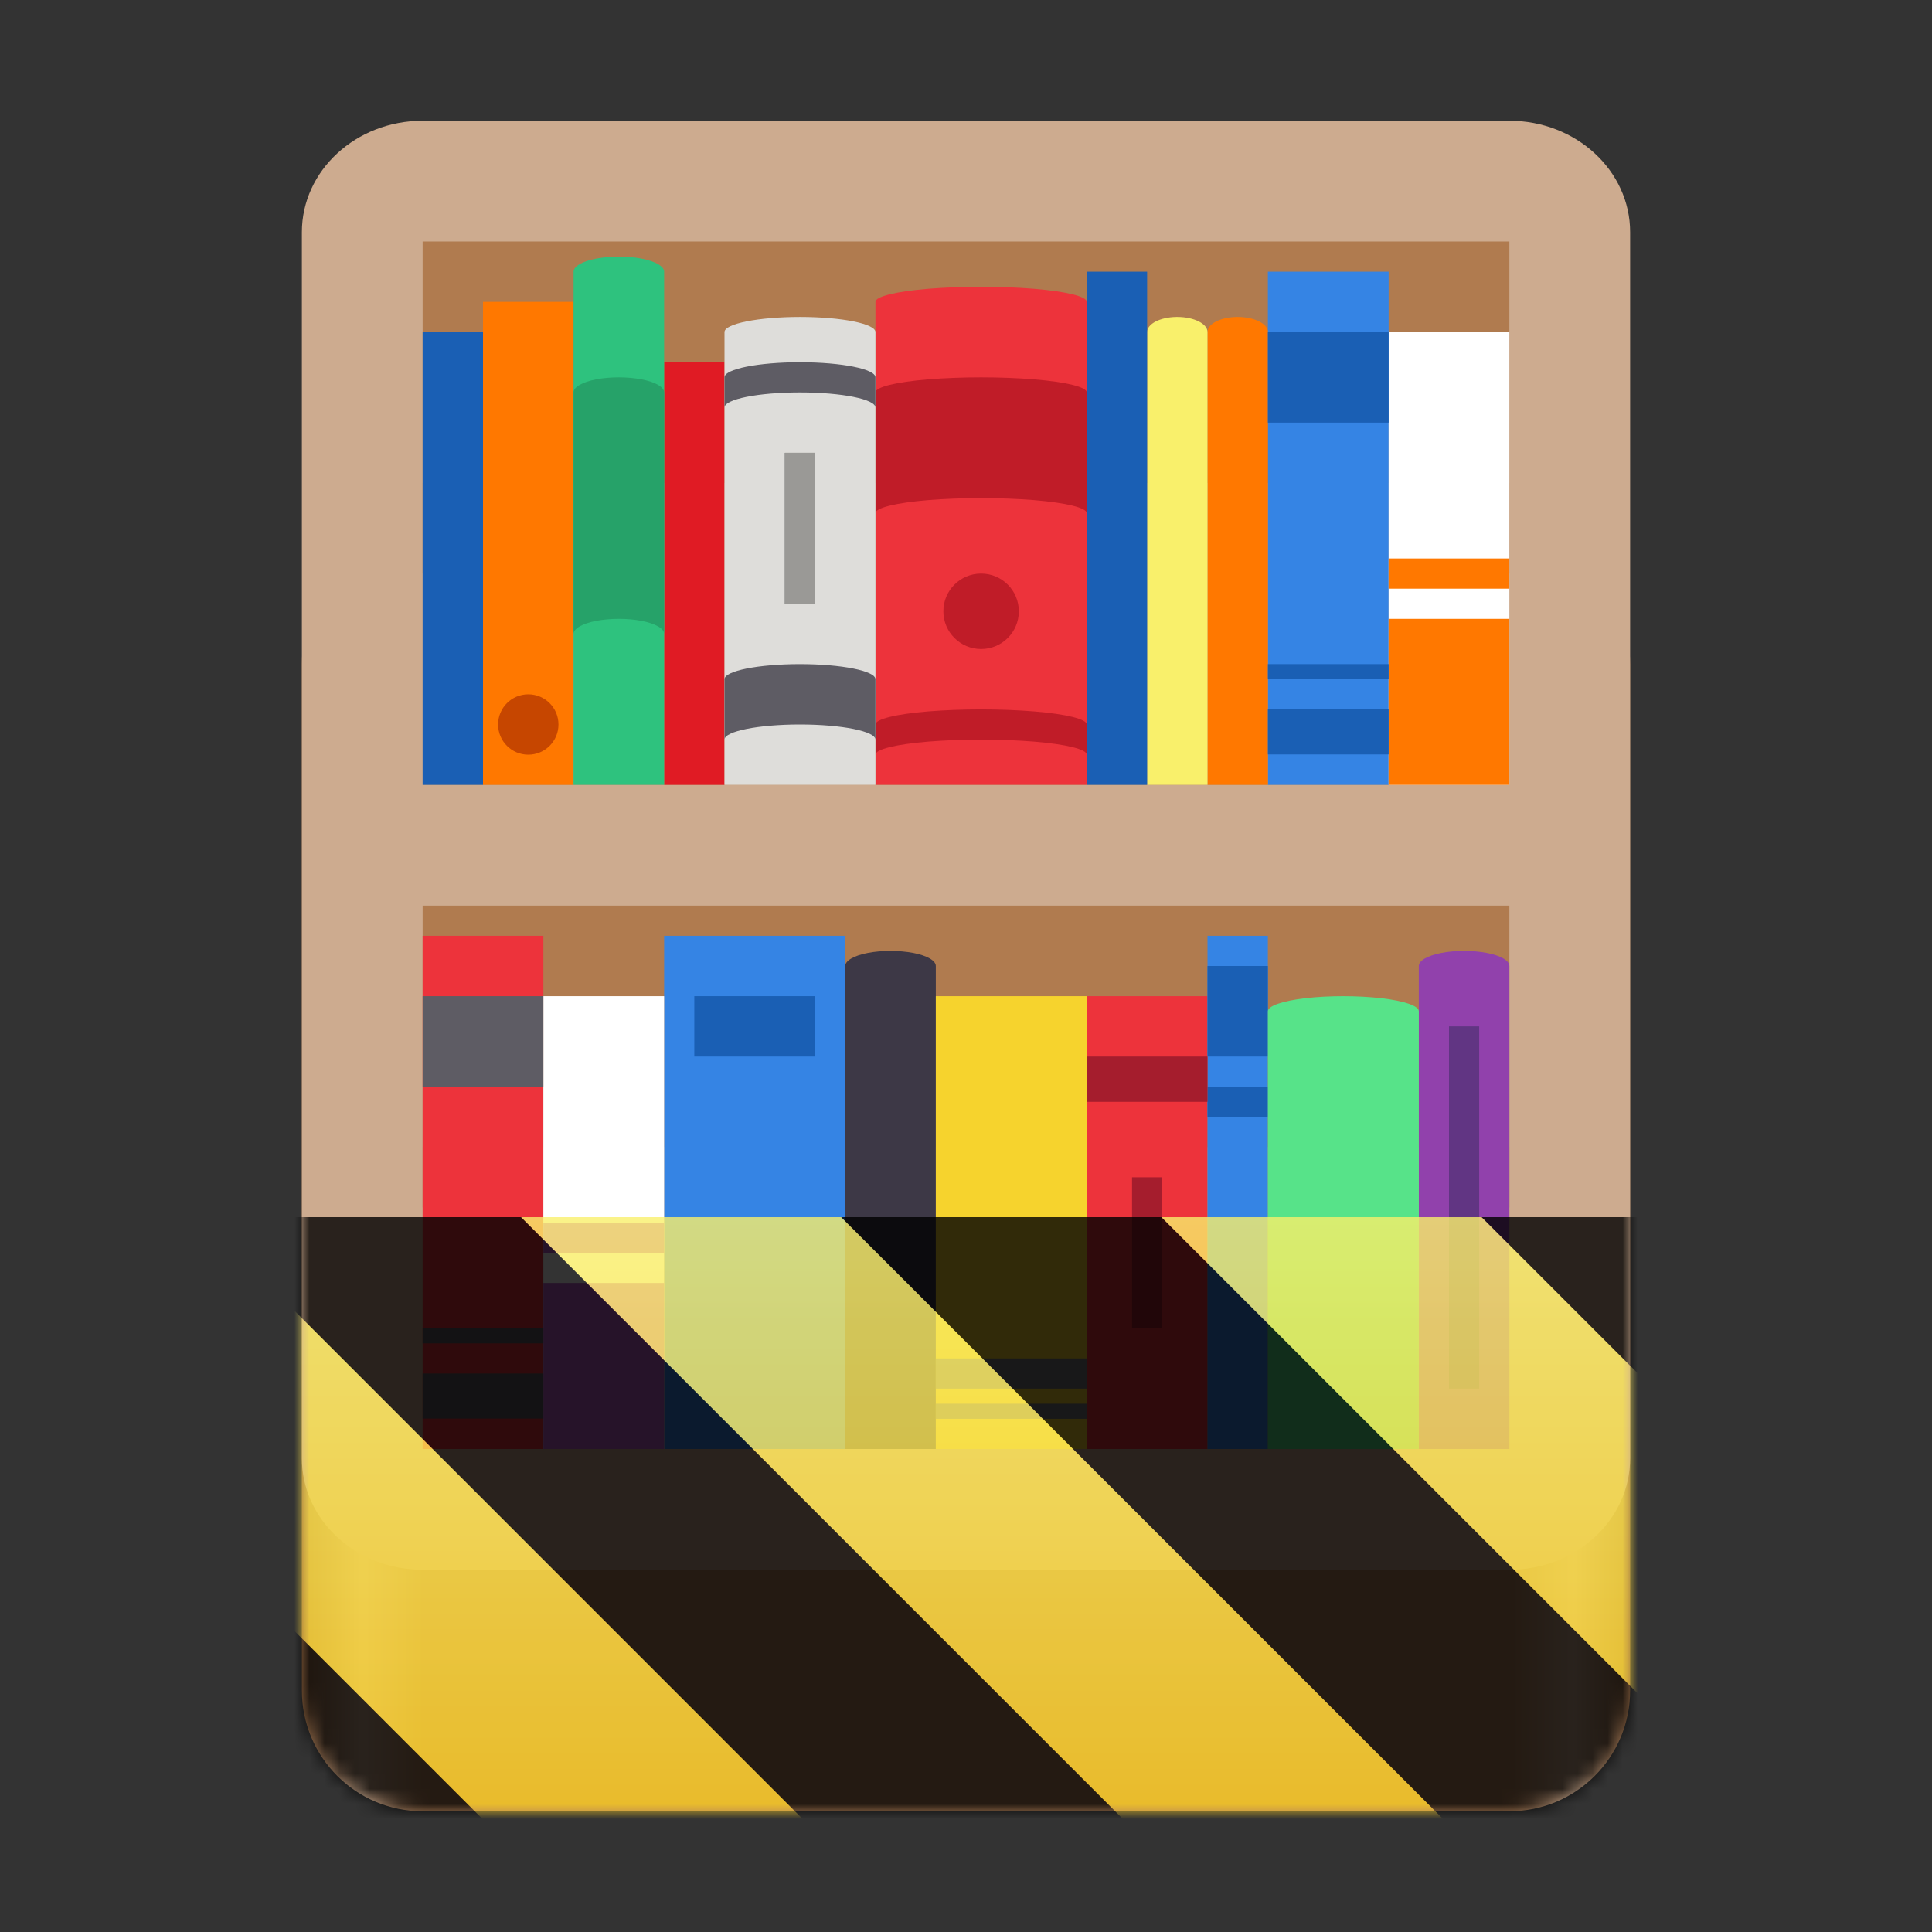 <?xml version="1.0" encoding="UTF-8"?>
<svg xmlns="http://www.w3.org/2000/svg" xmlns:xlink="http://www.w3.org/1999/xlink" width="128px" height="128px" viewBox="0 0 128 128" version="1.1">
<rect x="0" y="0" width="128" height="128" fill="#333333" stroke="none"/>
<defs>
<linearGradient id="linear0" gradientUnits="userSpaceOnUse" x1="48" y1="204" x2="464" y2="204" gradientTransform="matrix(0.212,0,0,0.25,9.846,57)">
<stop offset="0" style="stop-color:rgb(59.608%,41.569%,26.667%);stop-opacity:1;"/>
<stop offset="0.045" style="stop-color:rgb(80.392%,67.059%,56.078%);stop-opacity:1;"/>
<stop offset="0.091" style="stop-color:rgb(70.98%,51.373%,35.294%);stop-opacity:1;"/>
<stop offset="0.909" style="stop-color:rgb(70.98%,51.373%,35.294%);stop-opacity:1;"/>
<stop offset="0.955" style="stop-color:rgb(80.392%,67.059%,56.078%);stop-opacity:1;"/>
<stop offset="1" style="stop-color:rgb(59.608%,41.569%,26.667%);stop-opacity:1;"/>
</linearGradient>
<linearGradient id="linear1" gradientUnits="userSpaceOnUse" x1="48" y1="204" x2="464" y2="204" gradientTransform="matrix(0.212,0,0,0.25,9.846,57)">
<stop offset="0" style="stop-color:rgb(59.608%,41.569%,26.667%);stop-opacity:1;"/>
<stop offset="0.045" style="stop-color:rgb(80.392%,67.059%,56.078%);stop-opacity:1;"/>
<stop offset="0.091" style="stop-color:rgb(70.98%,51.373%,35.294%);stop-opacity:1;"/>
<stop offset="0.909" style="stop-color:rgb(70.98%,51.373%,35.294%);stop-opacity:1;"/>
<stop offset="0.955" style="stop-color:rgb(80.392%,67.059%,56.078%);stop-opacity:1;"/>
<stop offset="1" style="stop-color:rgb(59.608%,41.569%,26.667%);stop-opacity:1;"/>
</linearGradient>
<clipPath id="clip2">
  <rect x="0" y="0" width="128" height="128"/>
</clipPath>
<g id="surface9818" clip-path="url(#clip2)">
<path style=" stroke:none;fill-rule:nonzero;fill:url(#linear1);" d="M 28 36 L 100 36 C 104.418 36 108 39.582 108 44 L 108 112 C 108 116.418 104.418 120 100 120 L 28 120 C 23.582 120 20 116.418 20 112 L 20 44 C 20 39.582 23.582 36 28 36 Z M 28 36 "/>
<path style=" stroke:none;fill-rule:nonzero;fill:rgb(80.392%,67.059%,56.078%);fill-opacity:1;" d="M 28 8 L 100 8 C 104.418 8 108 11.305 108 15.383 L 108 96.617 C 108 100.695 104.418 104 100 104 L 28 104 C 23.582 104 20 100.695 20 96.617 L 20 15.383 C 20 11.305 23.582 8 28 8 Z M 28 8 "/>
<path style=" stroke:none;fill-rule:nonzero;fill:rgb(69.02%,48.235%,30.98%);fill-opacity:1;" d="M 28 60 L 100 60 L 100 80 L 28 80 Z M 28 60 "/>
<path style=" stroke:none;fill-rule:nonzero;fill:rgb(69.02%,48.235%,30.98%);fill-opacity:1;" d="M 28 16 L 100 16 L 100 38 L 28 38 Z M 28 16 "/>
<path style=" stroke:none;fill-rule:nonzero;fill:rgb(74.118%,56.863%,42.353%);fill-opacity:1;" d="M 28 32 L 100 32 L 100 52 L 28 52 Z M 28 32 "/>
<path style=" stroke:none;fill-rule:nonzero;fill:rgb(74.118%,56.863%,42.353%);fill-opacity:1;" d="M 28 76 L 100 76 L 100 96 L 28 96 Z M 28 76 "/>
<path style=" stroke:none;fill-rule:nonzero;fill:rgb(20.784%,51.765%,89.412%);fill-opacity:1;" d="M 92 18 L 84 18 L 84 52 L 92 52 Z M 92 18 "/>
<path style=" stroke:none;fill-rule:nonzero;fill:rgb(100%,47.059%,0%);fill-opacity:1;" d="M 81.938 21 C 80.855 21.016 80 21.461 80 22 L 80 52 L 84 52 L 84 22 C 84 21.449 83.105 21 82 21 C 81.98 21 81.957 21 81.938 21 Z M 81.938 21 "/>
<path style=" stroke:none;fill-rule:nonzero;fill:rgb(97.647%,94.118%,41.961%);fill-opacity:1;" d="M 77.938 21 C 76.855 21.016 76 21.461 76 22 L 76 52 L 80 52 L 80 22 C 80 21.449 79.105 21 78 21 C 77.98 21 77.957 21 77.938 21 Z M 77.938 21 "/>
<path style=" stroke:none;fill-rule:nonzero;fill:rgb(10.196%,37.255%,70.588%);fill-opacity:1;" d="M 76 18 L 72 18 L 72 52 L 76 52 Z M 76 18 "/>
<path style=" stroke:none;fill-rule:nonzero;fill:rgb(100%,100%,100%);fill-opacity:1;" d="M 100 22 L 92 22 L 92 52 L 100 52 Z M 100 22 "/>
<path style=" stroke:none;fill-rule:nonzero;fill:rgb(100%,47.059%,0%);fill-opacity:1;" d="M 100 41 L 92 41 L 92 52 L 100 52 Z M 100 41 "/>
<path style=" stroke:none;fill-rule:nonzero;fill:rgb(10.196%,37.255%,70.588%);fill-opacity:1;" d="M 84 22 L 92 22 L 92 28 L 84 28 Z M 84 22 "/>
<path style=" stroke:none;fill-rule:nonzero;fill:rgb(10.196%,37.255%,70.588%);fill-opacity:1;" d="M 84 47 L 92 47 L 92 49.984 L 84 49.984 Z M 84 47 "/>
<path style=" stroke:none;fill-rule:nonzero;fill:rgb(10.196%,37.255%,70.588%);fill-opacity:1;" d="M 84 44 L 92 44 L 92 45 L 84 45 Z M 84 44 "/>
<path style=" stroke:none;fill-rule:nonzero;fill:rgb(100%,47.059%,0%);fill-opacity:1;" d="M 100 37 L 92 37 L 92 39 L 100 39 Z M 100 37 "/>
<path style=" stroke:none;fill-rule:nonzero;fill:rgb(92.941%,20%,23.137%);fill-opacity:1;" d="M 65 19 C 63.793 19 62.582 19.047 61.5 19.133 C 59.336 19.312 58.004 19.645 58 20 L 58 52 L 72 52 L 72 20 C 72 19.645 70.664 19.312 68.5 19.133 C 67.418 19.047 66.211 19 65 19 Z M 65 19 "/>
<path style=" stroke:none;fill-rule:nonzero;fill:rgb(75.294%,10.98%,15.686%);fill-opacity:1;" d="M 62.5 40.5 C 62.5 41.879 63.621 43 65 43 C 66.383 43 67.5 41.879 67.5 40.5 C 67.5 39.117 66.383 38 65 38 C 63.621 38 62.5 39.117 62.5 40.5 Z M 62.5 40.5 "/>
<path style=" stroke:none;fill-rule:nonzero;fill:rgb(75.294%,10.98%,15.686%);fill-opacity:1;" d="M 65 25 C 63.793 25 62.582 25.047 61.5 25.133 C 59.336 25.312 58.004 25.645 58 26 L 58 34 C 58.004 33.645 59.336 33.312 61.5 33.133 C 62.582 33.047 63.793 33 65 33 C 66.211 33 67.418 33.047 68.5 33.133 C 70.664 33.312 72 33.645 72 34 L 72 26 C 72 25.645 70.664 25.312 68.5 25.133 C 67.418 25.047 66.211 25 65 25 Z M 65 25 "/>
<path style=" stroke:none;fill-rule:nonzero;fill:rgb(75.294%,10.98%,15.686%);fill-opacity:1;" d="M 65 47 C 63.793 47 62.582 47.047 61.5 47.133 C 59.336 47.312 58.004 47.645 58 48 L 58 50 C 58.004 49.645 59.336 49.312 61.5 49.133 C 62.582 49.047 63.793 49 65 49 C 66.211 49 67.418 49.047 68.5 49.133 C 70.664 49.312 72 49.645 72 50 L 72 48 C 72 47.645 70.664 47.312 68.5 47.133 C 67.418 47.047 66.211 47 65 47 Z M 65 47 "/>
<path style=" stroke:none;fill-rule:nonzero;fill:rgb(100%,47.059%,0%);fill-opacity:1;" d="M 32 20 L 38 20 L 38 52 L 32 52 Z M 32 20 "/>
<path style=" stroke:none;fill-rule:nonzero;fill:rgb(87.843%,10.588%,14.118%);fill-opacity:1;" d="M 44 24 L 48 24 L 48 52 L 44 52 Z M 44 24 "/>
<path style=" stroke:none;fill-rule:nonzero;fill:rgb(10.196%,37.255%,70.588%);fill-opacity:1;" d="M 28 22 L 32 22 L 32 52 L 28 52 Z M 28 22 "/>
<path style=" stroke:none;fill-rule:nonzero;fill:rgb(77.647%,27.451%,0%);fill-opacity:1;" d="M 37 48 C 37 49.105 36.105 50 35 50 C 33.895 50 33 49.105 33 48 C 33 46.895 33.895 46 35 46 C 36.105 46 37 46.895 37 48 Z M 37 48 "/>
<path style=" stroke:none;fill-rule:nonzero;fill:rgb(18.039%,76.078%,49.412%);fill-opacity:1;" d="M 41 17 C 41.52 17 42.035 17.043 42.5 17.133 C 43.43 17.312 44 17.645 44 18 L 44 52 L 38 52 L 38 18 C 38 17.645 38.574 17.312 39.5 17.133 C 39.965 17.047 40.484 17 41 17 Z M 41 17 "/>
<path style=" stroke:none;fill-rule:nonzero;fill:rgb(87.059%,86.667%,85.49%);fill-opacity:1;" d="M 53 21 C 50.238 21 48 21.449 48 22 L 48 52 L 58 52 L 58 22 C 58 21.449 55.762 21 53 21 Z M 53 21 "/>
<path style=" stroke:none;fill-rule:nonzero;fill:rgb(36.863%,36.078%,39.216%);fill-opacity:1;" d="M 53 24 C 50.238 24 48 24.449 48 25 L 48 27 C 48 26.449 50.238 26 53 26 C 55.762 26 58 26.449 58 27 L 58 25 C 58 24.449 55.762 24 53 24 Z M 53 24 "/>
<path style=" stroke:none;fill-rule:nonzero;fill:rgb(36.863%,36.078%,39.216%);fill-opacity:1;" d="M 53 44 C 50.238 44 48 44.449 48 45 L 48 49 C 48 48.449 50.238 48 53 48 C 55.762 48 58 48.449 58 49 L 58 45 C 58 44.449 55.762 44 53 44 Z M 53 44 "/>
<path style=" stroke:none;fill-rule:nonzero;fill:rgb(14.902%,63.529%,41.176%);fill-opacity:1;" d="M 41 25 C 40.484 25 39.965 25.043 39.5 25.133 C 38.574 25.312 38 25.645 38 26 L 38 42 C 38 41.645 38.574 41.312 39.5 41.133 C 39.965 41.047 40.484 41 41 41 C 41.52 41 42.035 41.043 42.5 41.133 C 43.43 41.312 44 41.645 44 42 L 44 26 C 44 25.645 43.43 25.312 42.5 25.133 C 42.035 25.047 41.52 25 41 25 Z M 41 25 "/>
<path style=" stroke:none;fill-rule:nonzero;fill:rgb(36.863%,36.078%,39.216%);fill-opacity:1;" d="M 52 30 L 54 30 L 54 40 L 52 40 Z M 52 30 "/>
<path style=" stroke:none;fill-rule:nonzero;fill:rgb(60.392%,60%,58.824%);fill-opacity:1;" d="M 52 30 L 54 30 L 54 40 L 52 40 Z M 52 30 "/>
<path style=" stroke:none;fill-rule:nonzero;fill:rgb(23.922%,21.961%,27.451%);fill-opacity:1;" d="M 59 63 C 58.484 63 57.965 63.043 57.5 63.133 C 56.574 63.312 56 63.645 56 64 L 56 96 L 62 96 L 62 64 C 62 63.645 61.43 63.312 60.5 63.133 C 60.035 63.047 59.52 63 59 63 Z M 59 63 "/>
<path style=" stroke:none;fill-rule:nonzero;fill:rgb(96.471%,82.745%,17.647%);fill-opacity:1;" d="M 72 66 L 62 66 L 62 96 L 72 96 Z M 72 66 "/>
<path style=" stroke:none;fill-rule:nonzero;fill:rgb(20.784%,51.765%,89.412%);fill-opacity:1;" d="M 56 62 L 44 62 L 44 96 L 56 96 Z M 56 62 "/>
<path style=" stroke:none;fill-rule:nonzero;fill:rgb(46.667%,46.275%,48.235%);fill-opacity:1;" d="M 72 90 L 62 90 L 62 92 L 72 92 Z M 72 90 "/>
<path style=" stroke:none;fill-rule:nonzero;fill:rgb(46.667%,46.275%,48.235%);fill-opacity:1;" d="M 72 93 L 62 93 L 62 94 L 72 94 Z M 72 93 "/>
<path style=" stroke:none;fill-rule:nonzero;fill:rgb(10.196%,37.255%,70.588%);fill-opacity:1;" d="M 54 66 L 46 66 L 46 70 L 54 70 Z M 54 66 "/>
<path style=" stroke:none;fill-rule:nonzero;fill:rgb(92.941%,20%,23.137%);fill-opacity:1;" d="M 28 62 L 36 62 L 36 96 L 28 96 Z M 28 62 "/>
<path style=" stroke:none;fill-rule:nonzero;fill:rgb(92.941%,20%,23.137%);fill-opacity:1;" d="M 72 66 L 80 66 L 80 96 L 72 96 Z M 72 66 "/>
<path style=" stroke:none;fill-rule:nonzero;fill:rgb(100%,100%,100%);fill-opacity:1;" d="M 36 66 L 44 66 L 44 96 L 36 96 Z M 36 66 "/>
<path style=" stroke:none;fill-rule:nonzero;fill:rgb(75.294%,38.039%,79.608%);fill-opacity:1;" d="M 36 85 L 44 85 L 44 96 L 36 96 Z M 36 85 "/>
<path style=" stroke:none;fill-rule:nonzero;fill:rgb(36.863%,36.078%,39.216%);fill-opacity:1;" d="M 36 66 L 28 66 L 28 72 L 36 72 Z M 36 66 "/>
<path style=" stroke:none;fill-rule:nonzero;fill:rgb(36.863%,36.078%,39.216%);fill-opacity:1;" d="M 36 91 L 28 91 L 28 93.984 L 36 93.984 Z M 36 91 "/>
<path style=" stroke:none;fill-rule:nonzero;fill:rgb(36.863%,36.078%,39.216%);fill-opacity:1;" d="M 36 88 L 28 88 L 28 89 L 36 89 Z M 36 88 "/>
<path style=" stroke:none;fill-rule:nonzero;fill:rgb(75.294%,38.039%,79.608%);fill-opacity:1;" d="M 36 81 L 44 81 L 44 83 L 36 83 Z M 36 81 "/>
<path style=" stroke:none;fill-rule:nonzero;fill:rgb(20.784%,51.765%,89.412%);fill-opacity:1;" d="M 80 62 L 84 62 L 84 96 L 80 96 Z M 80 62 "/>
<path style=" stroke:none;fill-rule:nonzero;fill:rgb(10.196%,37.255%,70.588%);fill-opacity:1;" d="M 80 64 L 84 64 L 84 70 L 80 70 Z M 80 64 "/>
<path style=" stroke:none;fill-rule:nonzero;fill:rgb(10.196%,37.255%,70.588%);fill-opacity:1;" d="M 80 72 L 84 72 L 84 74 L 80 74 Z M 80 72 "/>
<path style=" stroke:none;fill-rule:nonzero;fill:rgb(56.863%,25.49%,67.451%);fill-opacity:1;" d="M 97 63 C 96.484 63 95.965 63.043 95.5 63.133 C 94.574 63.312 94 63.645 94 64 L 94 96 L 100 96 L 100 64 C 100 63.645 99.43 63.312 98.5 63.133 C 98.035 63.047 97.52 63 97 63 Z M 97 63 "/>
<path style=" stroke:none;fill-rule:nonzero;fill:rgb(34.118%,89.02%,53.725%);fill-opacity:1;" d="M 89 66 C 88.137 66 87.273 66.043 86.5 66.133 C 84.953 66.312 84.004 66.645 84 67 L 84 96 L 94 96 L 94 67 C 94 66.645 93.047 66.312 91.5 66.133 C 90.727 66.047 89.863 66 89 66 Z M 89 66 "/>
<path style=" stroke:none;fill-rule:nonzero;fill:rgb(38.039%,20.784%,51.373%);fill-opacity:1;" d="M 96 68 L 98 68 L 98 92 L 96 92 Z M 96 68 "/>
<path style=" stroke:none;fill-rule:nonzero;fill:rgb(64.706%,11.373%,17.647%);fill-opacity:1;" d="M 75 78 L 77 78 L 77 88 L 75 88 Z M 75 78 "/>
<path style=" stroke:none;fill-rule:nonzero;fill:rgb(64.706%,11.373%,17.647%);fill-opacity:1;" d="M 72 70 L 80 70 L 80 73 L 72 73 Z M 72 70 "/>
</g>
<clipPath id="clip1">
  <rect x="0" y="0" width="128" height="128"/>
</clipPath>
<filter id="alpha" filterUnits="objectBoundingBox" x="0%" y="0%" width="100%" height="100%">
  <feColorMatrix type="matrix" in="SourceGraphic" values="0 0 0 0 1 0 0 0 0 1 0 0 0 0 1 0 0 0 1 0"/>
</filter>
<g id="surface9821" clip-path="url(#clip1)" filter="url(#alpha)">
<use xlink:href="#surface9818"/>
</g>
<mask id="mask0">
<use xlink:href="#surface9821"/>
</mask>
<mask id="mask1">
  <g filter="url(#alpha)">
<rect x="0" y="0" width="128" height="128" style="fill:rgb(0%,0%,0%);fill-opacity:0.8;stroke:none;"/>
  </g>
</mask>
<linearGradient id="linear2" gradientUnits="userSpaceOnUse" x1="300" y1="235" x2="428" y2="235" gradientTransform="matrix(0,0.37,-0.985,0,295.385,-30.36)">
<stop offset="0" style="stop-color:rgb(97.647%,94.118%,41.961%);stop-opacity:1;"/>
<stop offset="1" style="stop-color:rgb(96.078%,76.078%,6.667%);stop-opacity:1;"/>
</linearGradient>
<clipPath id="clip4">
  <rect x="0" y="0" width="128" height="128"/>
</clipPath>
<g id="surface9815" clip-path="url(#clip4)">
<path style=" stroke:none;fill-rule:nonzero;fill:url(#linear2);" d="M 128 80.641 L 128 128 L 0 128 L 0 80.641 Z M 128 80.641 "/>
<path style=" stroke:none;fill-rule:nonzero;fill:rgb(0%,0%,0%);fill-opacity:1;" d="M 13.309 80.641 L 60.664 128 L 81.879 128 L 34.52 80.641 Z M 55.73 80.641 L 103.094 128 L 124.309 128 L 76.945 80.641 Z M 98.16 80.641 L 128 110.48 L 128 89.27 L 119.371 80.641 Z M 0 88.547 L 0 109.762 L 18.238 128 L 39.453 128 Z M 0 88.547 "/>
</g>
<clipPath id="clip3">
  <rect x="0" y="0" width="128" height="128"/>
</clipPath>
<g id="surface9820" clip-path="url(#clip3)">
<use xlink:href="#surface9815" mask="url(#mask1)"/>
</g>
</defs>
<g id="surface9808">
<path style=" stroke:none;fill-rule:nonzero;fill:url(#linear0);" d="M 28 36 L 100 36 C 104.418 36 108 39.582 108 44 L 108 112 C 108 116.418 104.418 120 100 120 L 28 120 C 23.582 120 20 116.418 20 112 L 20 44 C 20 39.582 23.582 36 28 36 Z M 28 36 "/>
<path style=" stroke:none;fill-rule:nonzero;fill:rgb(80.392%,67.059%,56.078%);fill-opacity:1;" d="M 28 8 L 100 8 C 104.418 8 108 11.305 108 15.383 L 108 96.617 C 108 100.695 104.418 104 100 104 L 28 104 C 23.582 104 20 100.695 20 96.617 L 20 15.383 C 20 11.305 23.582 8 28 8 Z M 28 8 "/>
<path style=" stroke:none;fill-rule:nonzero;fill:rgb(69.02%,48.235%,30.98%);fill-opacity:1;" d="M 28 60 L 100 60 L 100 80 L 28 80 Z M 28 60 "/>
<path style=" stroke:none;fill-rule:nonzero;fill:rgb(69.02%,48.235%,30.98%);fill-opacity:1;" d="M 28 16 L 100 16 L 100 38 L 28 38 Z M 28 16 "/>
<path style=" stroke:none;fill-rule:nonzero;fill:rgb(74.118%,56.863%,42.353%);fill-opacity:1;" d="M 28 32 L 100 32 L 100 52 L 28 52 Z M 28 32 "/>
<path style=" stroke:none;fill-rule:nonzero;fill:rgb(74.118%,56.863%,42.353%);fill-opacity:1;" d="M 28 76 L 100 76 L 100 96 L 28 96 Z M 28 76 "/>
<path style=" stroke:none;fill-rule:nonzero;fill:rgb(20.784%,51.765%,89.412%);fill-opacity:1;" d="M 92 18 L 84 18 L 84 52 L 92 52 Z M 92 18 "/>
<path style=" stroke:none;fill-rule:nonzero;fill:rgb(100%,47.059%,0%);fill-opacity:1;" d="M 81.938 21 C 80.855 21.016 80 21.461 80 22 L 80 52 L 84 52 L 84 22 C 84 21.449 83.105 21 82 21 C 81.98 21 81.957 21 81.938 21 Z M 81.938 21 "/>
<path style=" stroke:none;fill-rule:nonzero;fill:rgb(97.647%,94.118%,41.961%);fill-opacity:1;" d="M 77.938 21 C 76.855 21.016 76 21.461 76 22 L 76 52 L 80 52 L 80 22 C 80 21.449 79.105 21 78 21 C 77.98 21 77.957 21 77.938 21 Z M 77.938 21 "/>
<path style=" stroke:none;fill-rule:nonzero;fill:rgb(10.196%,37.255%,70.588%);fill-opacity:1;" d="M 76 18 L 72 18 L 72 52 L 76 52 Z M 76 18 "/>
<path style=" stroke:none;fill-rule:nonzero;fill:rgb(100%,100%,100%);fill-opacity:1;" d="M 100 22 L 92 22 L 92 52 L 100 52 Z M 100 22 "/>
<path style=" stroke:none;fill-rule:nonzero;fill:rgb(100%,47.059%,0%);fill-opacity:1;" d="M 100 41 L 92 41 L 92 52 L 100 52 Z M 100 41 "/>
<path style=" stroke:none;fill-rule:nonzero;fill:rgb(10.196%,37.255%,70.588%);fill-opacity:1;" d="M 84 22 L 92 22 L 92 28 L 84 28 Z M 84 22 "/>
<path style=" stroke:none;fill-rule:nonzero;fill:rgb(10.196%,37.255%,70.588%);fill-opacity:1;" d="M 84 47 L 92 47 L 92 49.984 L 84 49.984 Z M 84 47 "/>
<path style=" stroke:none;fill-rule:nonzero;fill:rgb(10.196%,37.255%,70.588%);fill-opacity:1;" d="M 84 44 L 92 44 L 92 45 L 84 45 Z M 84 44 "/>
<path style=" stroke:none;fill-rule:nonzero;fill:rgb(100%,47.059%,0%);fill-opacity:1;" d="M 100 37 L 92 37 L 92 39 L 100 39 Z M 100 37 "/>
<path style=" stroke:none;fill-rule:nonzero;fill:rgb(92.941%,20%,23.137%);fill-opacity:1;" d="M 65 19 C 63.793 19 62.582 19.047 61.5 19.133 C 59.336 19.312 58.004 19.645 58 20 L 58 52 L 72 52 L 72 20 C 72 19.645 70.664 19.312 68.5 19.133 C 67.418 19.047 66.211 19 65 19 Z M 65 19 "/>
<path style=" stroke:none;fill-rule:nonzero;fill:rgb(75.294%,10.98%,15.686%);fill-opacity:1;" d="M 62.5 40.5 C 62.5 41.879 63.621 43 65 43 C 66.383 43 67.5 41.879 67.5 40.5 C 67.5 39.117 66.383 38 65 38 C 63.621 38 62.5 39.117 62.5 40.5 Z M 62.5 40.5 "/>
<path style=" stroke:none;fill-rule:nonzero;fill:rgb(75.294%,10.98%,15.686%);fill-opacity:1;" d="M 65 25 C 63.793 25 62.582 25.047 61.5 25.133 C 59.336 25.312 58.004 25.645 58 26 L 58 34 C 58.004 33.645 59.336 33.312 61.5 33.133 C 62.582 33.047 63.793 33 65 33 C 66.211 33 67.418 33.047 68.5 33.133 C 70.664 33.312 72 33.645 72 34 L 72 26 C 72 25.645 70.664 25.312 68.5 25.133 C 67.418 25.047 66.211 25 65 25 Z M 65 25 "/>
<path style=" stroke:none;fill-rule:nonzero;fill:rgb(75.294%,10.98%,15.686%);fill-opacity:1;" d="M 65 47 C 63.793 47 62.582 47.047 61.5 47.133 C 59.336 47.312 58.004 47.645 58 48 L 58 50 C 58.004 49.645 59.336 49.312 61.5 49.133 C 62.582 49.047 63.793 49 65 49 C 66.211 49 67.418 49.047 68.5 49.133 C 70.664 49.312 72 49.645 72 50 L 72 48 C 72 47.645 70.664 47.312 68.5 47.133 C 67.418 47.047 66.211 47 65 47 Z M 65 47 "/>
<path style=" stroke:none;fill-rule:nonzero;fill:rgb(100%,47.059%,0%);fill-opacity:1;" d="M 32 20 L 38 20 L 38 52 L 32 52 Z M 32 20 "/>
<path style=" stroke:none;fill-rule:nonzero;fill:rgb(87.843%,10.588%,14.118%);fill-opacity:1;" d="M 44 24 L 48 24 L 48 52 L 44 52 Z M 44 24 "/>
<path style=" stroke:none;fill-rule:nonzero;fill:rgb(10.196%,37.255%,70.588%);fill-opacity:1;" d="M 28 22 L 32 22 L 32 52 L 28 52 Z M 28 22 "/>
<path style=" stroke:none;fill-rule:nonzero;fill:rgb(77.647%,27.451%,0%);fill-opacity:1;" d="M 37 48 C 37 49.105 36.105 50 35 50 C 33.895 50 33 49.105 33 48 C 33 46.895 33.895 46 35 46 C 36.105 46 37 46.895 37 48 Z M 37 48 "/>
<path style=" stroke:none;fill-rule:nonzero;fill:rgb(18.039%,76.078%,49.412%);fill-opacity:1;" d="M 41 17 C 41.52 17 42.035 17.043 42.5 17.133 C 43.43 17.312 44 17.645 44 18 L 44 52 L 38 52 L 38 18 C 38 17.645 38.574 17.312 39.5 17.133 C 39.965 17.047 40.484 17 41 17 Z M 41 17 "/>
<path style=" stroke:none;fill-rule:nonzero;fill:rgb(87.059%,86.667%,85.49%);fill-opacity:1;" d="M 53 21 C 50.238 21 48 21.449 48 22 L 48 52 L 58 52 L 58 22 C 58 21.449 55.762 21 53 21 Z M 53 21 "/>
<path style=" stroke:none;fill-rule:nonzero;fill:rgb(36.863%,36.078%,39.216%);fill-opacity:1;" d="M 53 24 C 50.238 24 48 24.449 48 25 L 48 27 C 48 26.449 50.238 26 53 26 C 55.762 26 58 26.449 58 27 L 58 25 C 58 24.449 55.762 24 53 24 Z M 53 24 "/>
<path style=" stroke:none;fill-rule:nonzero;fill:rgb(36.863%,36.078%,39.216%);fill-opacity:1;" d="M 53 44 C 50.238 44 48 44.449 48 45 L 48 49 C 48 48.449 50.238 48 53 48 C 55.762 48 58 48.449 58 49 L 58 45 C 58 44.449 55.762 44 53 44 Z M 53 44 "/>
<path style=" stroke:none;fill-rule:nonzero;fill:rgb(14.902%,63.529%,41.176%);fill-opacity:1;" d="M 41 25 C 40.484 25 39.965 25.043 39.5 25.133 C 38.574 25.312 38 25.645 38 26 L 38 42 C 38 41.645 38.574 41.312 39.5 41.133 C 39.965 41.047 40.484 41 41 41 C 41.52 41 42.035 41.043 42.5 41.133 C 43.43 41.312 44 41.645 44 42 L 44 26 C 44 25.645 43.43 25.312 42.5 25.133 C 42.035 25.047 41.52 25 41 25 Z M 41 25 "/>
<path style=" stroke:none;fill-rule:nonzero;fill:rgb(36.863%,36.078%,39.216%);fill-opacity:1;" d="M 52 30 L 54 30 L 54 40 L 52 40 Z M 52 30 "/>
<path style=" stroke:none;fill-rule:nonzero;fill:rgb(60.392%,60%,58.824%);fill-opacity:1;" d="M 52 30 L 54 30 L 54 40 L 52 40 Z M 52 30 "/>
<path style=" stroke:none;fill-rule:nonzero;fill:rgb(23.922%,21.961%,27.451%);fill-opacity:1;" d="M 59 63 C 58.484 63 57.965 63.043 57.5 63.133 C 56.574 63.312 56 63.645 56 64 L 56 96 L 62 96 L 62 64 C 62 63.645 61.43 63.312 60.5 63.133 C 60.035 63.047 59.52 63 59 63 Z M 59 63 "/>
<path style=" stroke:none;fill-rule:nonzero;fill:rgb(96.471%,82.745%,17.647%);fill-opacity:1;" d="M 72 66 L 62 66 L 62 96 L 72 96 Z M 72 66 "/>
<path style=" stroke:none;fill-rule:nonzero;fill:rgb(20.784%,51.765%,89.412%);fill-opacity:1;" d="M 56 62 L 44 62 L 44 96 L 56 96 Z M 56 62 "/>
<path style=" stroke:none;fill-rule:nonzero;fill:rgb(46.667%,46.275%,48.235%);fill-opacity:1;" d="M 72 90 L 62 90 L 62 92 L 72 92 Z M 72 90 "/>
<path style=" stroke:none;fill-rule:nonzero;fill:rgb(46.667%,46.275%,48.235%);fill-opacity:1;" d="M 72 93 L 62 93 L 62 94 L 72 94 Z M 72 93 "/>
<path style=" stroke:none;fill-rule:nonzero;fill:rgb(10.196%,37.255%,70.588%);fill-opacity:1;" d="M 54 66 L 46 66 L 46 70 L 54 70 Z M 54 66 "/>
<path style=" stroke:none;fill-rule:nonzero;fill:rgb(92.941%,20%,23.137%);fill-opacity:1;" d="M 28 62 L 36 62 L 36 96 L 28 96 Z M 28 62 "/>
<path style=" stroke:none;fill-rule:nonzero;fill:rgb(92.941%,20%,23.137%);fill-opacity:1;" d="M 72 66 L 80 66 L 80 96 L 72 96 Z M 72 66 "/>
<path style=" stroke:none;fill-rule:nonzero;fill:rgb(100%,100%,100%);fill-opacity:1;" d="M 36 66 L 44 66 L 44 96 L 36 96 Z M 36 66 "/>
<path style=" stroke:none;fill-rule:nonzero;fill:rgb(75.294%,38.039%,79.608%);fill-opacity:1;" d="M 36 85 L 44 85 L 44 96 L 36 96 Z M 36 85 "/>
<path style=" stroke:none;fill-rule:nonzero;fill:rgb(36.863%,36.078%,39.216%);fill-opacity:1;" d="M 36 66 L 28 66 L 28 72 L 36 72 Z M 36 66 "/>
<path style=" stroke:none;fill-rule:nonzero;fill:rgb(36.863%,36.078%,39.216%);fill-opacity:1;" d="M 36 91 L 28 91 L 28 93.984 L 36 93.984 Z M 36 91 "/>
<path style=" stroke:none;fill-rule:nonzero;fill:rgb(36.863%,36.078%,39.216%);fill-opacity:1;" d="M 36 88 L 28 88 L 28 89 L 36 89 Z M 36 88 "/>
<path style=" stroke:none;fill-rule:nonzero;fill:rgb(75.294%,38.039%,79.608%);fill-opacity:1;" d="M 36 81 L 44 81 L 44 83 L 36 83 Z M 36 81 "/>
<path style=" stroke:none;fill-rule:nonzero;fill:rgb(20.784%,51.765%,89.412%);fill-opacity:1;" d="M 80 62 L 84 62 L 84 96 L 80 96 Z M 80 62 "/>
<path style=" stroke:none;fill-rule:nonzero;fill:rgb(10.196%,37.255%,70.588%);fill-opacity:1;" d="M 80 64 L 84 64 L 84 70 L 80 70 Z M 80 64 "/>
<path style=" stroke:none;fill-rule:nonzero;fill:rgb(10.196%,37.255%,70.588%);fill-opacity:1;" d="M 80 72 L 84 72 L 84 74 L 80 74 Z M 80 72 "/>
<path style=" stroke:none;fill-rule:nonzero;fill:rgb(56.863%,25.49%,67.451%);fill-opacity:1;" d="M 97 63 C 96.484 63 95.965 63.043 95.5 63.133 C 94.574 63.312 94 63.645 94 64 L 94 96 L 100 96 L 100 64 C 100 63.645 99.43 63.312 98.5 63.133 C 98.035 63.047 97.52 63 97 63 Z M 97 63 "/>
<path style=" stroke:none;fill-rule:nonzero;fill:rgb(34.118%,89.02%,53.725%);fill-opacity:1;" d="M 89 66 C 88.137 66 87.273 66.043 86.5 66.133 C 84.953 66.312 84.004 66.645 84 67 L 84 96 L 94 96 L 94 67 C 94 66.645 93.047 66.312 91.5 66.133 C 90.727 66.047 89.863 66 89 66 Z M 89 66 "/>
<path style=" stroke:none;fill-rule:nonzero;fill:rgb(38.039%,20.784%,51.373%);fill-opacity:1;" d="M 96 68 L 98 68 L 98 92 L 96 92 Z M 96 68 "/>
<path style=" stroke:none;fill-rule:nonzero;fill:rgb(64.706%,11.373%,17.647%);fill-opacity:1;" d="M 75 78 L 77 78 L 77 88 L 75 88 Z M 75 78 "/>
<path style=" stroke:none;fill-rule:nonzero;fill:rgb(64.706%,11.373%,17.647%);fill-opacity:1;" d="M 72 70 L 80 70 L 80 73 L 72 73 Z M 72 70 "/>
<use xlink:href="#surface9820" mask="url(#mask0)"/>
</g>
</svg>
